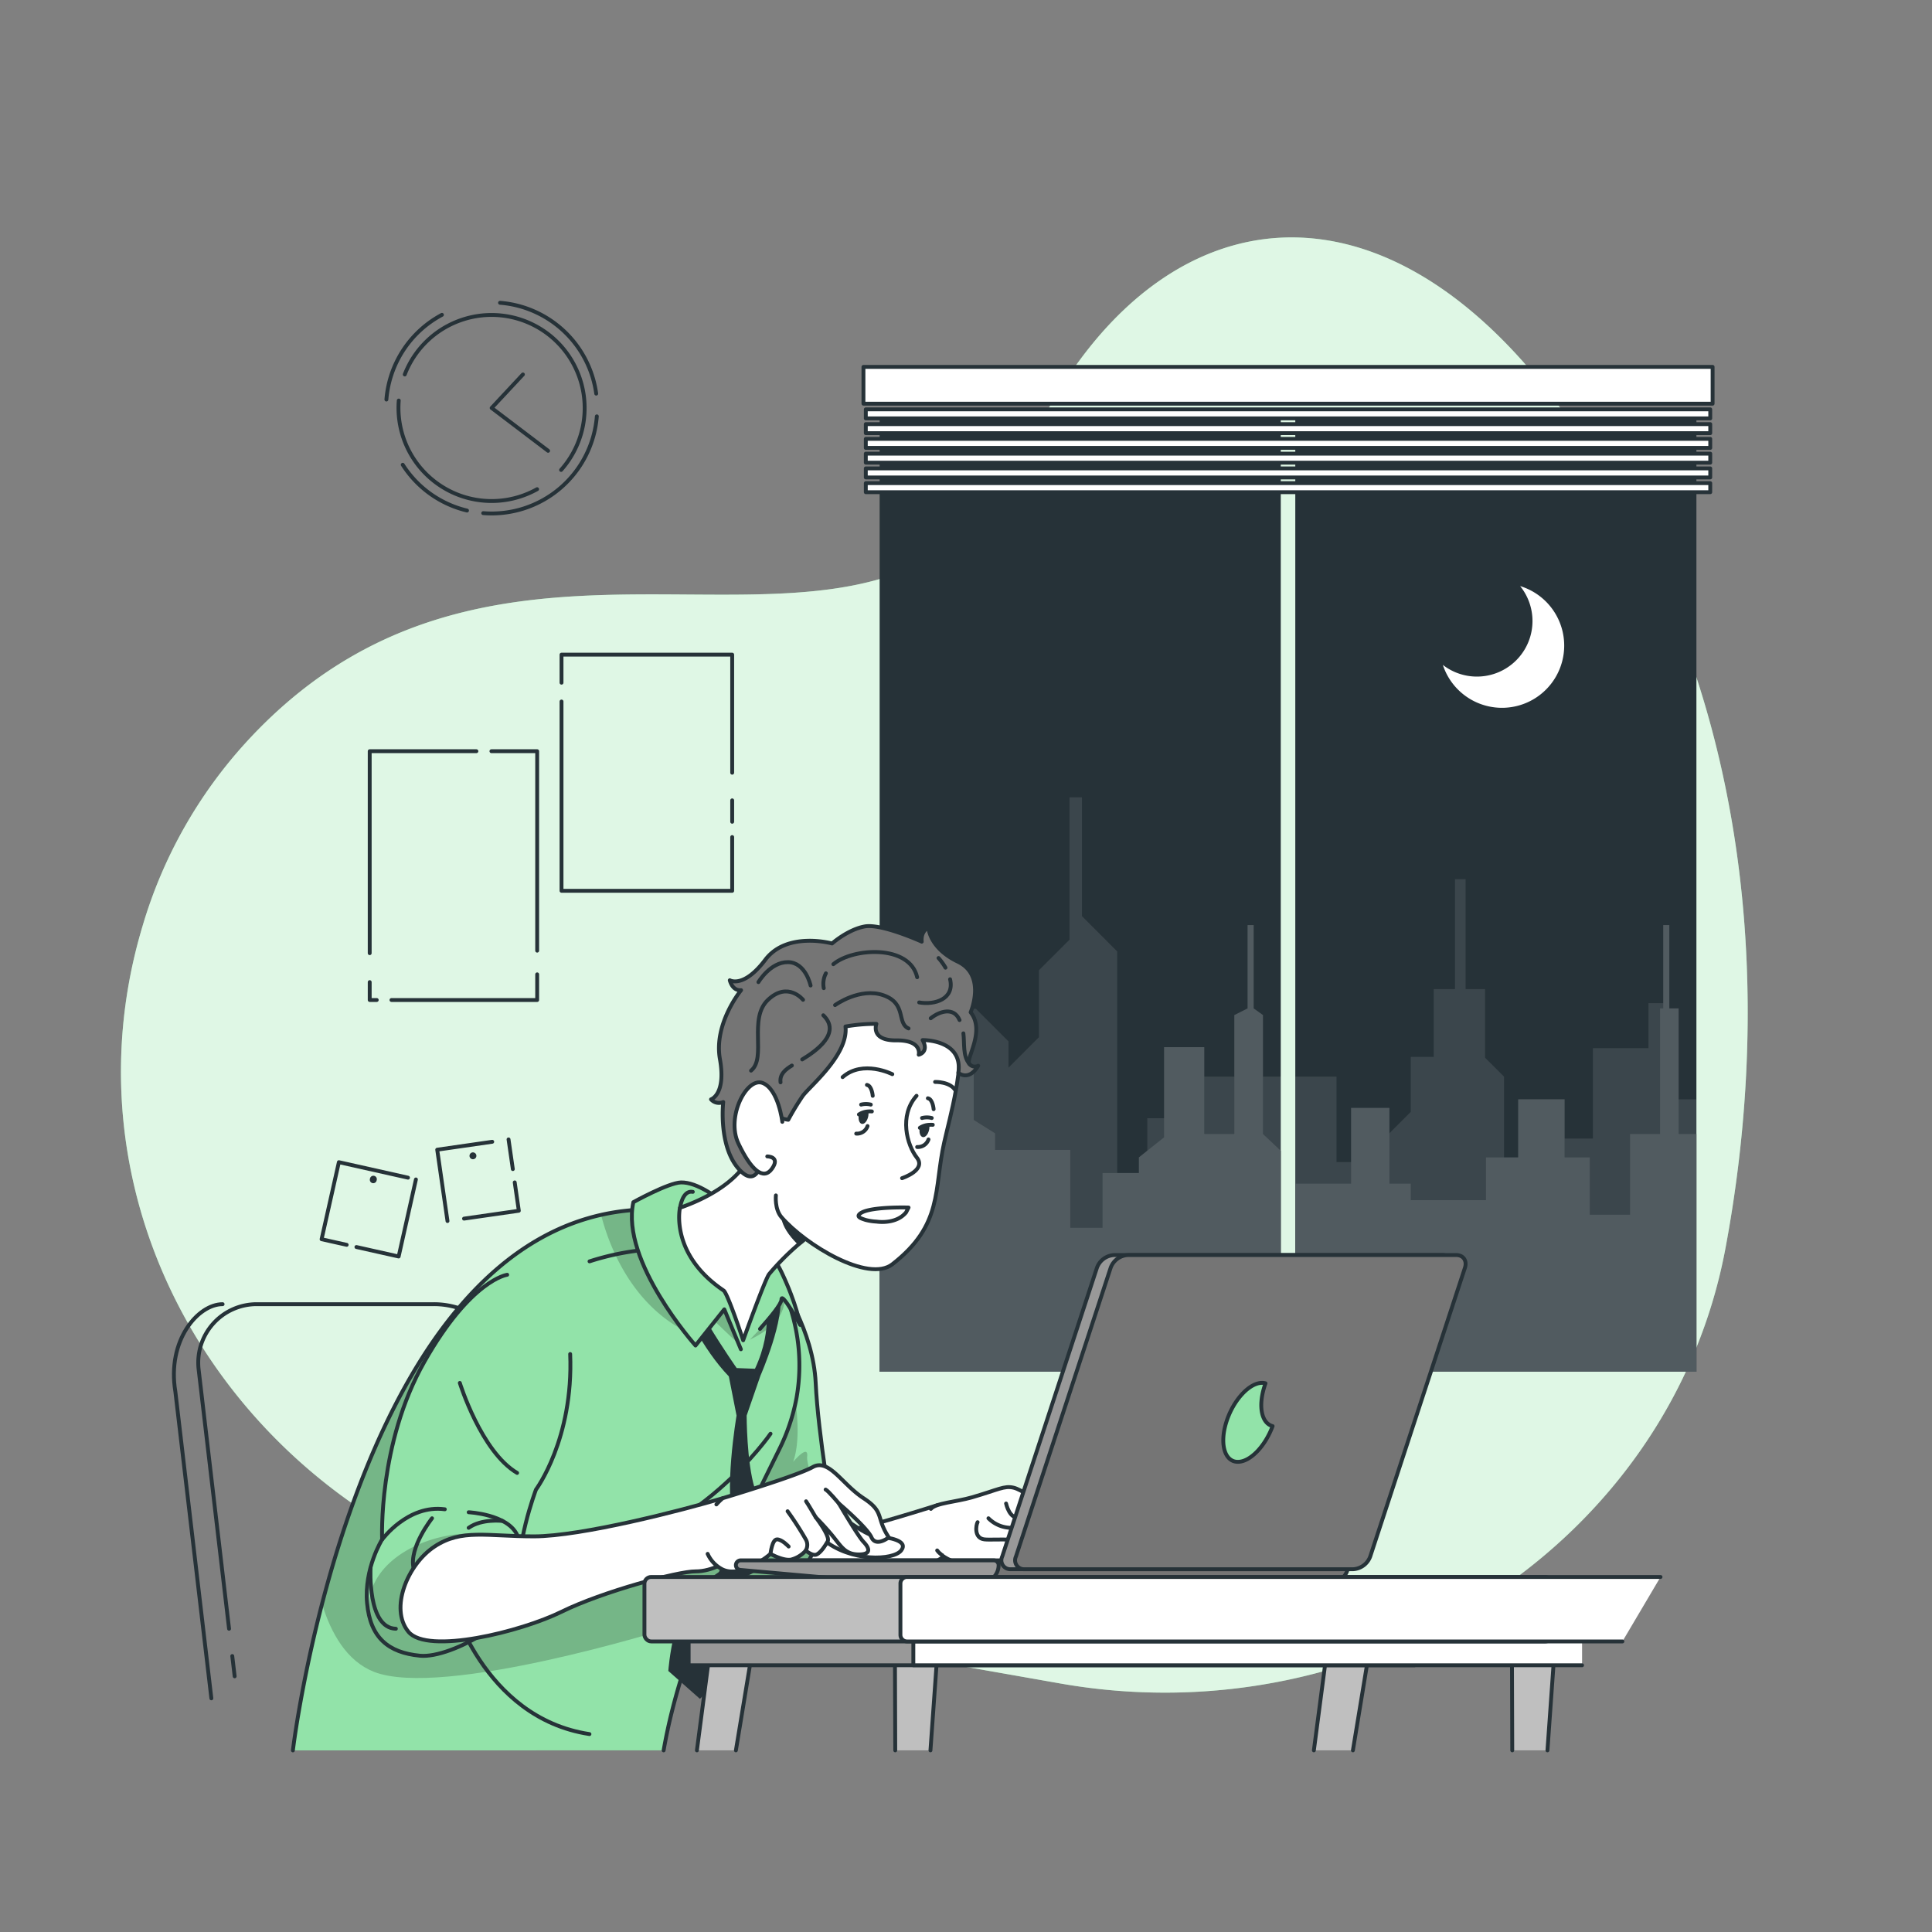<svg xmlns="http://www.w3.org/2000/svg" xmlns:xlink="http://www.w3.org/1999/xlink" viewBox="0 0 500 500"><rect x="0" y="0" width="500" height="500" fill="#808080" stroke="none"/><defs><clippath id="clip-path"><path d="M220.4,407.47c-1.89,10.16-11.76,15.35-21,14.06-5.12-.72-9.17-1.72-12.32-6.65-2.53-3.95-4.5-10.43-6-21.34-1-7.5.52-16.15,3.17-24.54,6-19,17.73-36.77,17.73-36.77s8.47,11.95,9.12,25.68,4.45,35,4.45,35S222.28,397.32,220.4,407.47Z" style="fill:#92E3A9;stroke:#263238;stroke-linecap:round;stroke-linejoin:round"></path></clippath><clippath id="clip-path-2"><path d="M75.8,453S91.92,317.27,165,313.09l32.61,11.72a41.27,41.27,0,0,1,4.41,7.42,48.34,48.34,0,0,1,4.11,29.6,50.7,50.7,0,0,1-4.38,13.1c-9.94,20.27-25.1,49.74-30,78.06" style="fill:#92E3A9;stroke:#263238;stroke-linecap:round;stroke-linejoin:round"></path></clippath><clippath id="clip-path-3"><path d="M147.56,350.42c.9,22-8.85,35.08-8.85,35.08s-5.85,15.52-3.9,24-17.93,19.8-26.12,19S95.82,423.86,95,414.9s3.9-16.51,3.9-16.51-1.13-24.72,10.94-46,21.42-22.48,21.42-22.48" style="fill:#92E3A9;stroke:#263238;stroke-linecap:round;stroke-linejoin:round"></path></clippath></defs><g id="background-simple"><path d="M430,151.78C379.46,38.1,302.52,38.29,266.23,115.68s-131.52-1-202.42,76.3A121.34,121.34,0,0,0,36.9,239.65C13.21,318.41,67.24,399.19,152.05,414.13l122.34,21.55c80.36,14.15,158-36.38,172.19-112.8C456.7,268.62,454.7,207.32,430,151.78Z" style="fill:#92E3A9"></path><path d="M430,151.78C379.46,38.1,302.52,38.29,266.23,115.68s-131.52-1-202.42,76.3A121.34,121.34,0,0,0,36.9,239.65C13.21,318.41,67.24,399.19,152.05,414.13l122.34,21.55c80.36,14.15,158-36.38,172.19-112.8C456.7,268.62,454.7,207.32,430,151.78Z" style="fill:#fff;opacity:0.7"></path></g><g id="Window"><rect x="227.65" y="107.68" width="103.81" height="247.32" style="fill:#263238"></rect><rect x="335.22" y="107.68" width="103.81" height="247.32" style="fill:#263238"></rect><polygon points="307.51 278.63 331.46 278.63 331.46 355 227.65 355 227.65 290.2 238.31 290.2 238.31 261.07 252.56 261.07 261 269.51 261 276.31 268.87 268.43 268.87 251.1 276.79 243.19 276.79 206.33 280.01 206.33 280.01 237.09 289.14 246.24 289.14 305.45 296.92 305.45 296.92 289.4 307.51 289.4 307.51 278.63" style="fill:#fff;opacity:0.1"></polygon><polygon points="439.03 284.49 439.03 355 335.23 355 335.23 278.63 345.89 278.63 345.89 300.75 352.11 300.75 365.1 287.75 365.1 273.52 371.05 273.52 371.05 255.98 376.55 255.98 376.55 227.53 379.3 227.53 379.3 255.98 384.34 255.98 384.34 273.74 389.24 278.63 389.24 304.02 397.56 304.02 397.56 294.65 412.24 294.65 412.24 271.26 426.62 271.26 426.62 259.61 431.3 259.61 431.3 284.49 439.03 284.49" style="fill:#fff;opacity:0.1"></polygon><polygon points="434.43 293.47 434.43 260.97 432.02 260.97 432.02 239.41 430.44 239.41 430.44 260.97 429.62 260.97 429.62 293.47 421.85 293.47 421.85 314.37 411.44 314.37 411.44 299.53 404.92 299.53 404.92 284.49 392.9 284.49 392.9 299.53 384.56 299.53 384.56 310.6 365.11 310.6 365.11 306.32 359.58 306.32 359.58 286.72 349.66 286.72 349.66 306.32 335.23 306.32 335.23 320.15 335.23 350.32 335.23 355 439.03 355 439.03 326.94 439.03 320.15 439.03 293.47 434.43 293.47" style="fill:#263238"></polygon><polygon points="434.43 293.47 434.43 260.97 432.02 260.97 432.02 239.41 430.44 239.41 430.44 260.97 429.62 260.97 429.62 293.47 421.85 293.47 421.85 314.37 411.44 314.37 411.44 299.53 404.92 299.53 404.92 284.49 392.9 284.49 392.9 299.53 384.56 299.53 384.56 310.6 365.11 310.6 365.11 306.32 359.58 306.32 359.58 286.72 349.66 286.72 349.66 306.32 335.23 306.32 335.23 320.15 335.23 350.32 335.23 355 439.03 355 439.03 326.94 439.03 320.15 439.03 293.47 434.43 293.47" style="fill:#fff;opacity:0.2"></polygon><polygon points="326.86 293.47 326.86 262.7 324.45 260.97 324.45 239.41 322.87 239.41 322.87 260.97 319.44 262.7 319.44 293.47 311.67 293.47 311.67 271 301.26 271 301.26 294.33 294.74 299.53 294.74 303.57 285.33 303.57 285.33 317.75 276.99 317.75 276.99 297.59 257.53 297.59 257.53 293.3 252 289.83 252 277.18 242.09 277.18 242.09 306.32 227.65 306.32 227.65 320.15 227.65 350.32 227.65 355 331.46 355 331.46 326.94 331.46 320.15 331.46 297.81 326.86 293.47" style="fill:#263238"></polygon><polygon points="326.86 293.47 326.86 262.7 324.45 260.97 324.45 239.41 322.87 239.41 322.87 260.97 319.44 262.7 319.44 293.47 311.67 293.47 311.67 271 301.26 271 301.26 294.33 294.74 299.53 294.74 303.57 285.33 303.57 285.33 317.75 276.99 317.75 276.99 297.59 257.53 297.59 257.53 293.3 252 289.83 252 277.18 242.09 277.18 242.09 306.32 227.65 306.32 227.65 320.15 227.65 350.32 227.65 355 331.46 355 331.46 326.94 331.46 320.15 331.46 297.81 326.86 293.47" style="fill:#fff;opacity:0.2"></polygon><path d="M393.41,151.68a14.38,14.38,0,0,1-20,20.4,16.1,16.1,0,1,0,20-20.4Z" style="fill:#fff"></path><rect x="223.46" y="94.95" width="219.76" height="9.52" style="fill:#fff;stroke:#263238;stroke-linecap:round;stroke-linejoin:round"></rect><rect x="224.07" y="105.94" width="218.54" height="2.34" style="fill:#fff;stroke:#263238;stroke-linecap:round;stroke-linejoin:round"></rect><rect x="224.07" y="109.76" width="218.54" height="2.34" style="fill:#fff;stroke:#263238;stroke-linecap:round;stroke-linejoin:round"></rect><rect x="224.07" y="113.58" width="218.54" height="2.34" style="fill:#fff;stroke:#263238;stroke-linecap:round;stroke-linejoin:round"></rect><rect x="224.07" y="117.4" width="218.54" height="2.34" style="fill:#fff;stroke:#263238;stroke-linecap:round;stroke-linejoin:round"></rect><rect x="224.07" y="121.22" width="218.54" height="2.34" style="fill:#fff;stroke:#263238;stroke-linecap:round;stroke-linejoin:round"></rect><rect x="224.07" y="125.04" width="218.54" height="2.34" style="fill:#fff;stroke:#263238;stroke-linecap:round;stroke-linejoin:round"></rect></g><g id="Notes"><polyline points="95.68 246.68 95.68 194.41 123.29 194.41" style="fill:none;stroke:#263238;stroke-linecap:round;stroke-linejoin:round"></polyline><polyline points="95.68 254.17 95.68 258.8 97.5 258.8" style="fill:none;stroke:#263238;stroke-linecap:round;stroke-linejoin:round"></polyline><polyline points="139.02 252.16 139.02 258.8 101.31 258.8" style="fill:none;stroke:#263238;stroke-linecap:round;stroke-linejoin:round"></polyline><polyline points="127.18 194.41 139.02 194.41 139.02 246.03" style="fill:none;stroke:#263238;stroke-linecap:round;stroke-linejoin:round"></polyline><polyline points="189.49 216.63 189.49 230.54 145.32 230.54 145.32 181.55" style="fill:none;stroke:#263238;stroke-linecap:round;stroke-linejoin:round"></polyline><line x1="189.49" y1="207.13" x2="189.49" y2="212.67" style="fill:none;stroke:#263238;stroke-linecap:round;stroke-linejoin:round"></line><polyline points="145.32 176.68 145.32 169.42 189.49 169.42 189.49 199.98" style="fill:none;stroke:#263238;stroke-linecap:round;stroke-linejoin:round"></polyline><polyline points="107.64 305.24 103.17 325.18 92.24 322.73" style="fill:none;stroke:#263238;stroke-linecap:round;stroke-linejoin:round"></polyline><polyline points="89.72 322.16 83.23 320.71 87.7 300.77 105.59 304.78" style="fill:none;stroke:#263238;stroke-linecap:round;stroke-linejoin:round"></polyline><path d="M97.48,305.44a.89.89,0,1,1-1.73-.39.89.89,0,1,1,1.73.39Z" style="fill:#263238"></path><polyline points="115.81 316 113.15 297.54 127.39 295.49" style="fill:none;stroke:#263238;stroke-linecap:round;stroke-linejoin:round"></polyline><polyline points="133.21 306 134.27 313.34 120.09 315.38" style="fill:none;stroke:#263238;stroke-linecap:round;stroke-linejoin:round"></polyline><line x1="131.61" y1="294.88" x2="132.72" y2="302.56" style="fill:none;stroke:#263238;stroke-linecap:round;stroke-linejoin:round"></line><path d="M123.28,299a.89.89,0,1,1-1-.76A.9.9,0,0,1,123.28,299Z" style="fill:#263238"></path></g><g id="Clock"><path d="M100,103.4a27.29,27.29,0,0,1,14.37-21.92" style="fill:none;stroke:#263238;stroke-linecap:round;stroke-linejoin:round"></path><path d="M120.86,132.13a27.24,27.24,0,0,1-16.63-11.85" style="fill:none;stroke:#263238;stroke-linecap:round;stroke-linejoin:round"></path><path d="M154.46,107.75a27.31,27.31,0,0,1-29.4,25.05" style="fill:none;stroke:#263238;stroke-linecap:round;stroke-linejoin:round"></path><path d="M129.41,78.36a27.32,27.32,0,0,1,24.89,23.51" style="fill:none;stroke:#263238;stroke-linecap:round;stroke-linejoin:round"></path><path d="M139,126.6a24.11,24.11,0,0,1-35.8-22.94" style="fill:none;stroke:#263238;stroke-linecap:round;stroke-linejoin:round"></path><path d="M104.75,96.91a24.09,24.09,0,1,1,40.46,24.71" style="fill:none;stroke:#263238;stroke-linecap:round;stroke-linejoin:round"></path><polyline points="141.85 116.67 127.24 105.58 135.33 96.91" style="fill:none;stroke:#263238;stroke-linecap:round;stroke-linejoin:round"></polyline></g><g id="Character"><path d="M59.28,421.52l-7.87-67.09a15.14,15.14,0,0,1,15-16.91H112.3a20.78,20.78,0,0,1,20.58,17.89l11,78.42" style="fill:none;stroke:#263238;stroke-linecap:round;stroke-linejoin:round"></path><line x1="60.73" y1="433.83" x2="60.11" y2="428.58" style="fill:none;stroke:#263238;stroke-linecap:round;stroke-linejoin:round"></line><path d="M54.7,439.53l-9.32-79.4c-2.21-13.27,5.87-22.61,12.23-22.61" style="fill:none;stroke:#263238;stroke-linecap:round;stroke-linejoin:round"></path><path d="M220.4,407.47c-1.89,10.16-11.76,15.35-21,14.06-5.12-.72-9.17-1.72-12.32-6.65-2.53-3.95-4.5-10.43-6-21.34-1-7.5.52-16.15,3.17-24.54,6-19,17.73-36.77,17.73-36.77s8.47,11.95,9.12,25.68,4.45,35,4.45,35S222.28,397.32,220.4,407.47Z" style="fill:#92E3A9"></path><g style="clip-path:url(#clip-path)"><path d="M199.41,412.38a25.14,25.14,0,0,1-12.32,2.5c-2.53-3.95-4.5-10.43-6-21.34-1-7.5.52-16.15,3.17-24.54a108.4,108.4,0,0,1,21-9.9s2.6,12,0,19.24c0,0,4.05-4.84,3.63-1.32S219,403.28,199.41,412.38Z" style="opacity:0.2"></path></g><path d="M220.4,407.47c-1.89,10.16-11.76,15.35-21,14.06-5.12-.72-9.17-1.72-12.32-6.65-2.53-3.95-4.5-10.43-6-21.34-1-7.5.52-16.15,3.17-24.54,6-19,17.73-36.77,17.73-36.77s8.47,11.95,9.12,25.68,4.45,35,4.45,35S222.28,397.32,220.4,407.47Z" style="fill:none;stroke:#263238;stroke-linecap:round;stroke-linejoin:round"></path><path d="M242.54,389.55s-20,6.36-24,6.63-12.39,7.6-9.65,14.62,14.83,5.46,20.09,2.73,14-11.17,17.55-11.43" style="fill:#fff;stroke:#263238;stroke-linecap:round;stroke-linejoin:round"></path><path d="M240.91,390.5c1.28-1.53,6.45-1.78,10.67-3,6.86-2,8.29-3.05,10.73-2.49,4.13,1,14.63,10.53,14.63,12.22s-4.8,6.59-4.8,6.59-24.82,4.06-29.6-2.57" style="fill:#fff;stroke:#263238;stroke-linecap:round;stroke-linejoin:round"></path><path d="M253,393.94c-.4.68-1,4.12,1.74,4.45s11.42-1,12.93,2.86-12,3.19-16.06,3.64-7.72-2.3-7.72-2.3" style="fill:#fff;stroke:#263238;stroke-linecap:round;stroke-linejoin:round"></path><path d="M255.81,392.93a8.41,8.41,0,0,0,6,2.47" style="fill:#fff;stroke:#263238;stroke-linecap:round;stroke-linejoin:round"></path><path d="M260.37,389.11s.9,4.26,3.51,3.56" style="fill:#fff;stroke:#263238;stroke-linecap:round;stroke-linejoin:round"></path><path d="M75.8,453S91.92,317.27,165,313.09l32.61,11.72a41.27,41.27,0,0,1,4.41,7.42,48.34,48.34,0,0,1,4.11,29.6,50.7,50.7,0,0,1-4.38,13.1c-9.94,20.27-25.1,49.74-30,78.06" style="fill:#92E3A9"></path><g style="clip-path:url(#clip-path-2)"><path d="M191.81,395.32c-3.73,8-7.54,16.55-10.89,25.43l-8.29.78s-58.09,18.14-75.87,11.13c-7-2.77-11.08-9.93-13.42-17.58,6.24-24,17-54.5,34.76-75.88-2,16.78-5.24,58.67,9.47,67.46S177.8,401.45,191.81,395.32Z" style="opacity:0.2"></path><path d="M191.18,347.84l-8-7.6-6.46,3.93c-13.95-7.54-19.34-22.62-21.16-29.75a57.71,57.71,0,0,1,9.44-1.33l29.57,10.62c3.4,3,6.11,5.86,7.37,8.37,0,0,0,0,0,0l.06.11c.09.19.18.37.26.55,0,0,0,0,0,0s0,0,0,0C206.57,343.11,191.18,347.84,191.18,347.84Z" style="opacity:0.2"></path></g><path d="M75.8,453S91.92,317.27,165,313.09l32.61,11.72a41.27,41.27,0,0,1,4.41,7.42,48.34,48.34,0,0,1,4.11,29.6,50.7,50.7,0,0,1-4.38,13.1c-9.94,20.27-25.1,49.74-30,78.06" style="fill:none;stroke:#263238;stroke-linecap:round;stroke-linejoin:round"></path><path d="M165,323.67a68.26,68.26,0,0,0-12.43,2.77" style="fill:none;stroke:#263238;stroke-linecap:round;stroke-linejoin:round"></path><path d="M168.15,314.49s7,27.68,20.47,41.72l2,10.14s-3.53,20.61-.44,27.95-.42,10.42-8.22,15.22-9,22.92-9,22.92l8.18,7.22,7.41-7.41s-.78-17.55,0-20.67,7-3.7,9.56-6.82-.72-12.91-2.8-19.62-2.08-18.79-2.08-18.79L196.81,356s6.58-15,4.92-21.25l-3.9.69s2.56,8.09-2.45,18.8l-4.73-.19s-13.73-19.47-16.45-30.4S168.15,314.49,168.15,314.49Z" style="fill:#263238"></path><path d="M191.74,349.19l-4.29-10.33L180,348.22s-19.44-21.78-16.09-37.1c0,0,9-5,12.33-5.11,8.17-.16,22,14.81,26,23.2s4.84,13.67,4.84,13.67-4.84-8.74-4.84-6.55c0,1.13-2.83,4.56-5.55,7.59" style="fill:#92E3A9;stroke:#263238;stroke-linecap:round;stroke-linejoin:round"></path><path d="M215.56,304.19A71.36,71.36,0,0,1,212,314.54c-1.27,2.87-2.85,5.58-4.6,6.92-.28.21-.57.45-.86.69a66.19,66.19,0,0,0-7.46,7.54c-1,1.13-6.75,17.17-6.75,17.17s-4-12.16-5.06-12.88c-14-9.46-11.3-21.4-11.3-21.4C194.6,306,195.12,296,195.12,296l11.95-17.74Z" style="fill:#fff;stroke:#263238;stroke-linecap:round;stroke-linejoin:round"></path><path d="M176,312.58s.57-4.65,3.3-4.13" style="fill:none;stroke:#263238;stroke-linecap:round;stroke-linejoin:round"></path><path d="M212,314.54c-1.27,2.87-2.85,5.58-4.6,6.92-.28.21-.57.45-.86.69-5.48-5.45-4.38-8.17-4.57-11.65Z" style="fill:#263238"></path><path d="M192.51,302.63c-6.92-24.22,4.89-55.5,29.4-55.34,36.87.23,25.64,34.2,22.44,48.39-2.74,12.2-.2,21.23-13.42,31.51-6.2,4.83-22.5-5-28.72-12.22-1.77-2.08-1.41-5.6-1.41-5.6" style="fill:#fff;stroke:#263238;stroke-linecap:round;stroke-linejoin:round"></path><path d="M242,280s4-.12,5.32,2.31" style="fill:none;stroke:#263238;stroke-linecap:round;stroke-linejoin:round"></path><path d="M230.93,278s-7.61-3.86-12.86.76" style="fill:none;stroke:#263238;stroke-linecap:round;stroke-linejoin:round"></path><path d="M224.68,289c-.26,1.17-1,2-1.65,1.85s-1-1.2-.74-2.37a5,5,0,0,1,2.42-.78A3.19,3.19,0,0,1,224.68,289Z" style="fill:#263238"></path><path d="M225.64,287.64a5.62,5.62,0,0,0-.93,0,5,5,0,0,0-2.42.78" style="fill:none;stroke:#263238;stroke-linecap:round;stroke-linejoin:round"></path><path d="M224.52,291.43a2.89,2.89,0,0,1-2.93,1.95" style="fill:#fff;stroke:#263238;stroke-linecap:round;stroke-linejoin:round"></path><path d="M222.86,285.87a5.08,5.08,0,0,1,2.5,0" style="fill:#fff;stroke:#263238;stroke-linecap:round;stroke-linejoin:round"></path><path d="M224.36,280.77c1.3.24,1.5,2.83,1.5,2.83" style="fill:#fff;stroke:#263238;stroke-linecap:round;stroke-linejoin:round"></path><path d="M240.44,292.43c-.26,1.17-1,2-1.65,1.84s-1-1.2-.73-2.37a4.9,4.9,0,0,1,2.42-.78A3.09,3.09,0,0,1,240.44,292.43Z" style="fill:#263238"></path><path d="M241.4,291.1a9,9,0,0,0-.92,0,4.9,4.9,0,0,0-2.42.78" style="fill:none;stroke:#263238;stroke-linecap:round;stroke-linejoin:round"></path><path d="M240.29,294.89a2.9,2.9,0,0,1-2.93,1.95" style="fill:#fff;stroke:#263238;stroke-linecap:round;stroke-linejoin:round"></path><path d="M238.62,289.34a5.06,5.06,0,0,1,2.51,0" style="fill:#fff;stroke:#263238;stroke-linecap:round;stroke-linejoin:round"></path><path d="M240.13,284.23c1.29.24,1.49,2.83,1.49,2.83" style="fill:#fff;stroke:#263238;stroke-linecap:round;stroke-linejoin:round"></path><path d="M237.2,283.59c-4.58,5.1-2.48,12.76.08,16s-3.83,5.32-3.83,5.32" style="fill:#fff;stroke:#263238;stroke-linecap:round;stroke-linejoin:round"></path><path d="M222.34,314.31c-.63.76.9,1.13,1.61,1.39a14.22,14.22,0,0,0,2.9.45c1.55.22,5.45.3,7.64-2.39l.64-1.25S224.16,312.16,222.34,314.31Z" style="fill:#fff;stroke:#263238;stroke-linecap:round;stroke-linejoin:round"></path><path d="M200,288.09A8,8,0,0,0,204,289.8a69.78,69.78,0,0,1,3.72-6.14c1.75-2.47,11.92-10.68,11.09-18a45.22,45.22,0,0,1,8-.68s-1.65,4.34,5.16,4.27,5.8,3.71,5.8,3.71,2.75-.62,1-3.79c0,0,10.53-.19,9.25,8.47,0,0,2.65,2.34,5.14-1.82a1.85,1.85,0,0,1-2.33-.51c-.94-1.25,4.24-8.48.37-13.33,0,0,4.11-9.55-3.29-13.09s-7.63-8.82-7.63-8.82-2,.77-1.74,3.63c0,0-10.38-4.72-14.74-3.94s-8.46,4.41-8.46,4.41-11.65-3.25-17.29,4.22-9.18,5.3-9.18,5.3.61,2.78,2.92,2.57c0,0-7.12,8.61-5.48,17.81s-2.3,10.44-2.3,10.44a2.75,2.75,0,0,0,3.16.7s-1.46,12.45,4.85,18.17c2.35,2.11,4.06.95,4.9-2.09C197.86,298.06,197.39,290.89,200,288.09Z" style="fill:#757575;stroke:#263238;stroke-linecap:round;stroke-linejoin:round"></path><path d="M202.46,290.33s-1-8.49-5.1-10.06-9.52,8.78-6.27,15.65,6.48,9.68,8.71,6.52-1.23-3.16-1.23-3.16" style="fill:#fff;stroke:#263238;stroke-linecap:round;stroke-linejoin:round"></path><path d="M216.11,260.12s6.46-4.68,12.54-2.54,3.36,7.22,6.48,8.58" style="fill:none;stroke:#263238;stroke-linecap:round;stroke-linejoin:round"></path><path d="M215.67,249.53c5.09-4.26,19.75-5.15,21.69,3.38" style="fill:none;stroke:#263238;stroke-linecap:round;stroke-linejoin:round"></path><path d="M213.19,255.73a5.91,5.91,0,0,1,.55-3.83" style="fill:none;stroke:#263238;stroke-linecap:round;stroke-linejoin:round"></path><path d="M244.69,250.43a14.75,14.75,0,0,0-1.8-2.49" style="fill:none;stroke:#263238;stroke-linecap:round;stroke-linejoin:round"></path><path d="M237.88,259.43c4.06.72,9.2-.9,8-6" style="fill:none;stroke:#263238;stroke-linecap:round;stroke-linejoin:round"></path><path d="M249.32,267.43c.33,2.42-.2,5.92,1.55,7.87" style="fill:none;stroke:#263238;stroke-linecap:round;stroke-linejoin:round"></path><path d="M240.87,263.53c2.29-1.84,6-3,7.46.46" style="fill:none;stroke:#263238;stroke-linecap:round;stroke-linejoin:round"></path><path d="M204.94,275.76c-1.65,1-3.21,2.24-2.94,4.35" style="fill:none;stroke:#263238;stroke-linecap:round;stroke-linejoin:round"></path><path d="M213.07,262.75c4.71,4.56-1.74,9.18-5.46,11.43" style="fill:none;stroke:#263238;stroke-linecap:round;stroke-linejoin:round"></path><path d="M207.83,258.75s-3.9-4.87-9.07,0-.29,15-4.39,18.33" style="fill:none;stroke:#263238;stroke-linecap:round;stroke-linejoin:round"></path><path d="M209.78,255.05s-1.27-6-5.85-6.05-7.65,5.17-7.65,5.17" style="fill:none;stroke:#263238;stroke-linecap:round;stroke-linejoin:round"></path><path d="M116.62,413.68s8.13,30.88,35.93,35.1" style="fill:none;stroke:#263238;stroke-linecap:round;stroke-linejoin:round"></path><path d="M199.41,371.05S180.69,398.38,149,403.82" style="fill:none;stroke:#263238;stroke-linecap:round;stroke-linejoin:round"></path><path d="M147.56,350.42c.9,22-8.85,35.08-8.85,35.08s-5.85,15.52-3.9,24-17.93,19.8-26.12,19S95.82,423.86,95,414.9s3.9-16.51,3.9-16.51-1.13-24.72,10.94-46,21.42-22.48,21.42-22.48" style="fill:#92E3A9"></path><g style="clip-path:url(#clip-path-3)"><path d="M108.69,428.55c-6.7-.64-11-3.37-12.84-9.25-2.68-12,9.06-20.3,21.22-22.07,9.07-1.32,14.73,1.19,17.73,3.32a25.83,25.83,0,0,0,0,9C136.76,418,116.87,429.32,108.69,428.55Z" style="opacity:0.2"></path></g><path d="M147.56,350.42c.9,22-8.85,35.08-8.85,35.08s-5.85,15.52-3.9,24-17.93,19.8-26.12,19S95.82,423.86,95,414.9s3.9-16.51,3.9-16.51-1.13-24.72,10.94-46,21.42-22.48,21.42-22.48" style="fill:none;stroke:#263238;stroke-linecap:round;stroke-linejoin:round"></path><path d="M98.94,398.39s6.63-9.08,16.18-7.79" style="fill:none;stroke:#263238;stroke-linecap:round;stroke-linejoin:round"></path><path d="M111.81,392.93s-6,7.54-4.78,12.9" style="fill:none;stroke:#263238;stroke-linecap:round;stroke-linejoin:round"></path><path d="M95.9,405.83s-.86,15.5,6.55,15.69" style="fill:none;stroke:#263238;stroke-linecap:round;stroke-linejoin:round"></path><path d="M121.29,391.37s10,.47,12.55,5.86" style="fill:none;stroke:#263238;stroke-linecap:round;stroke-linejoin:round"></path><path d="M130.06,393.62s-5.36-.66-8.77,1.78" style="fill:none;stroke:#263238;stroke-linecap:round;stroke-linejoin:round"></path><path d="M119,357.9s5.53,17.83,14.83,23.29" style="fill:none;stroke:#263238;stroke-linecap:round;stroke-linejoin:round"></path><path d="M187.05,387.73c-10.39,3.12-36.64,9.88-48.86,9.88s-18.71-2-25.73,2.63-11.7,16.09-6.76,22.06,29.13,0,39.65-5.19,30.17-10.48,34.64-10.44,8.63-2.85,8.63-2.85" style="fill:#fff;stroke:#263238;stroke-linecap:round;stroke-linejoin:round"></path><path d="M216.46,391.37s7.19,6,10.37,6.24,8.37,1.07,6.4,3.64-13,3.12-20.24-2.86" style="fill:#fff;stroke:#263238;stroke-linecap:round;stroke-linejoin:round"></path><path d="M185.4,389.34a14.87,14.87,0,0,1,1.65-1.61s19.12-5.72,23.28-8.05,7.57,4.41,13.14,8.05,3.11,4.94,6.55,10.14c0,0-3.3,2.6-4.48,0s-8.43-8.76-8.43-8.76,4.95,8.47,6.36,9.92,2.25,3.26-1.16,3.26-4.44-1.82-6.52-4.42-4.68-5.2-4.68-5.2,3.84,4.94,3.09,6.24-1.79,2.86-2.83,3.38-2.84-1-2.84-1a7.61,7.61,0,0,1-3.83,2.34c-2.1.33-5.29-1.49-5.29-1.49s-7.31,6.38-12.36,4.06a8.36,8.36,0,0,1-3.91-4.06" style="fill:#fff;stroke:#263238;stroke-linecap:round;stroke-linejoin:round"></path><path d="M199.41,402.1s.39-3.71,1.69-3.71,3,1.85,3,1.85" style="fill:none;stroke:#263238;stroke-linecap:round;stroke-linejoin:round"></path><path d="M208.53,401.25a2.81,2.81,0,0,0,0-2.86,81.24,81.24,0,0,0-4.7-7.28" style="fill:none;stroke:#263238;stroke-linecap:round;stroke-linejoin:round"></path><path d="M211.11,392.67s-2.11-3.61-2.5-4.14" style="fill:none;stroke:#263238;stroke-linecap:round;stroke-linejoin:round"></path><path d="M217.11,389.11s-2.8-3.36-3.44-3.61" style="fill:none;stroke:#263238;stroke-linecap:round;stroke-linejoin:round"></path><path d="M344.44,409.52H324.61c-4.29,0-88.41-.2-92.69-.58l-29.7-2.65a1.24,1.24,0,0,1-1.12-1.23h0a1.24,1.24,0,0,1,1.23-1.24H347.66a1.25,1.25,0,0,1,1.24,1.24h0A4.46,4.46,0,0,1,344.44,409.52Z" style="fill:#757575;stroke:#263238;stroke-linecap:round;stroke-linejoin:round"></path><path d="M346.68,406.11H261.61a2.31,2.31,0,0,1-2.23-3.3l24.5-74.69a5,5,0,0,1,4.39-3.31h85.07c1.83,0,2.83,1.48,2.23,3.31l-24.5,74.69A5,5,0,0,1,346.68,406.11Z" style="fill:#999;stroke:#263238;stroke-linecap:round;stroke-linejoin:round"></path><path d="M350.23,406.11H265.16a2.31,2.31,0,0,1-2.23-3.3l24.5-74.69a5,5,0,0,1,4.39-3.31h85.07c1.83,0,2.83,1.48,2.23,3.31l-24.5,74.69A5,5,0,0,1,350.23,406.11Z" style="fill:#757575;stroke:#263238;stroke-linecap:round;stroke-linejoin:round"></path><path d="M254,409.52H234.15q-6.45,0-12.87-.58l-29.7-2.65a1.24,1.24,0,0,1-1.13-1.23h0a1.25,1.25,0,0,1,1.24-1.24H257.2a1.25,1.25,0,0,1,1.24,1.24h0A4.46,4.46,0,0,1,254,409.52Z" style="fill:#999;stroke:#263238;stroke-linecap:round;stroke-linejoin:round"></path><path d="M327.18,359c.1-.33.21-.66.33-1a3.37,3.37,0,0,0-.86-.12c-3.39,0-7.55,4.58-9.3,10.22s-.4,10.22,3,10.22c3.19,0,7.06-4,9-9.24C326.56,368.38,325.59,364.14,327.18,359Z" style="fill:#92E3A9;stroke:#263238;stroke-linecap:round;stroke-linejoin:round"></path><polyline points="400.48 452.99 402.21 428.58 391.29 428.58 391.37 452.99" style="fill:#bfbfbf;stroke:#263238;stroke-linecap:round;stroke-linejoin:round"></polyline><polyline points="340.03 452.99 343.23 428.58 354.15 428.58 350.13 452.99" style="fill:#bfbfbf;stroke:#263238;stroke-linecap:round;stroke-linejoin:round"></polyline><polyline points="240.8 452.99 242.54 428.58 231.61 428.58 231.69 452.99" style="fill:#bfbfbf;stroke:#263238;stroke-linecap:round;stroke-linejoin:round"></polyline><polyline points="180.36 452.99 183.55 428.58 194.48 428.58 190.45 452.99" style="fill:#bfbfbf;stroke:#263238;stroke-linecap:round;stroke-linejoin:round"></polyline><rect x="178.22" y="421.72" width="187.85" height="9.25" style="fill:#999;stroke:#263238;stroke-linecap:round;stroke-linejoin:round"></rect><polyline points="409.44 430.97 236.37 430.97 236.37 421.72 409.44 421.72" style="fill:#fff;stroke:#263238;stroke-linecap:round;stroke-linejoin:round"></polyline><rect x="166.78" y="408.12" width="234.9" height="16.68" rx="1.73" style="fill:#bfbfbf;stroke:#263238;stroke-linecap:round;stroke-linejoin:round"></rect><path d="M429.74,408.12h-195a1.7,1.7,0,0,0-1.71,1.71v13.26a1.7,1.7,0,0,0,1.71,1.71H419.88" style="fill:#fff;stroke:#263238;stroke-linecap:round;stroke-linejoin:round"></path></g></svg>